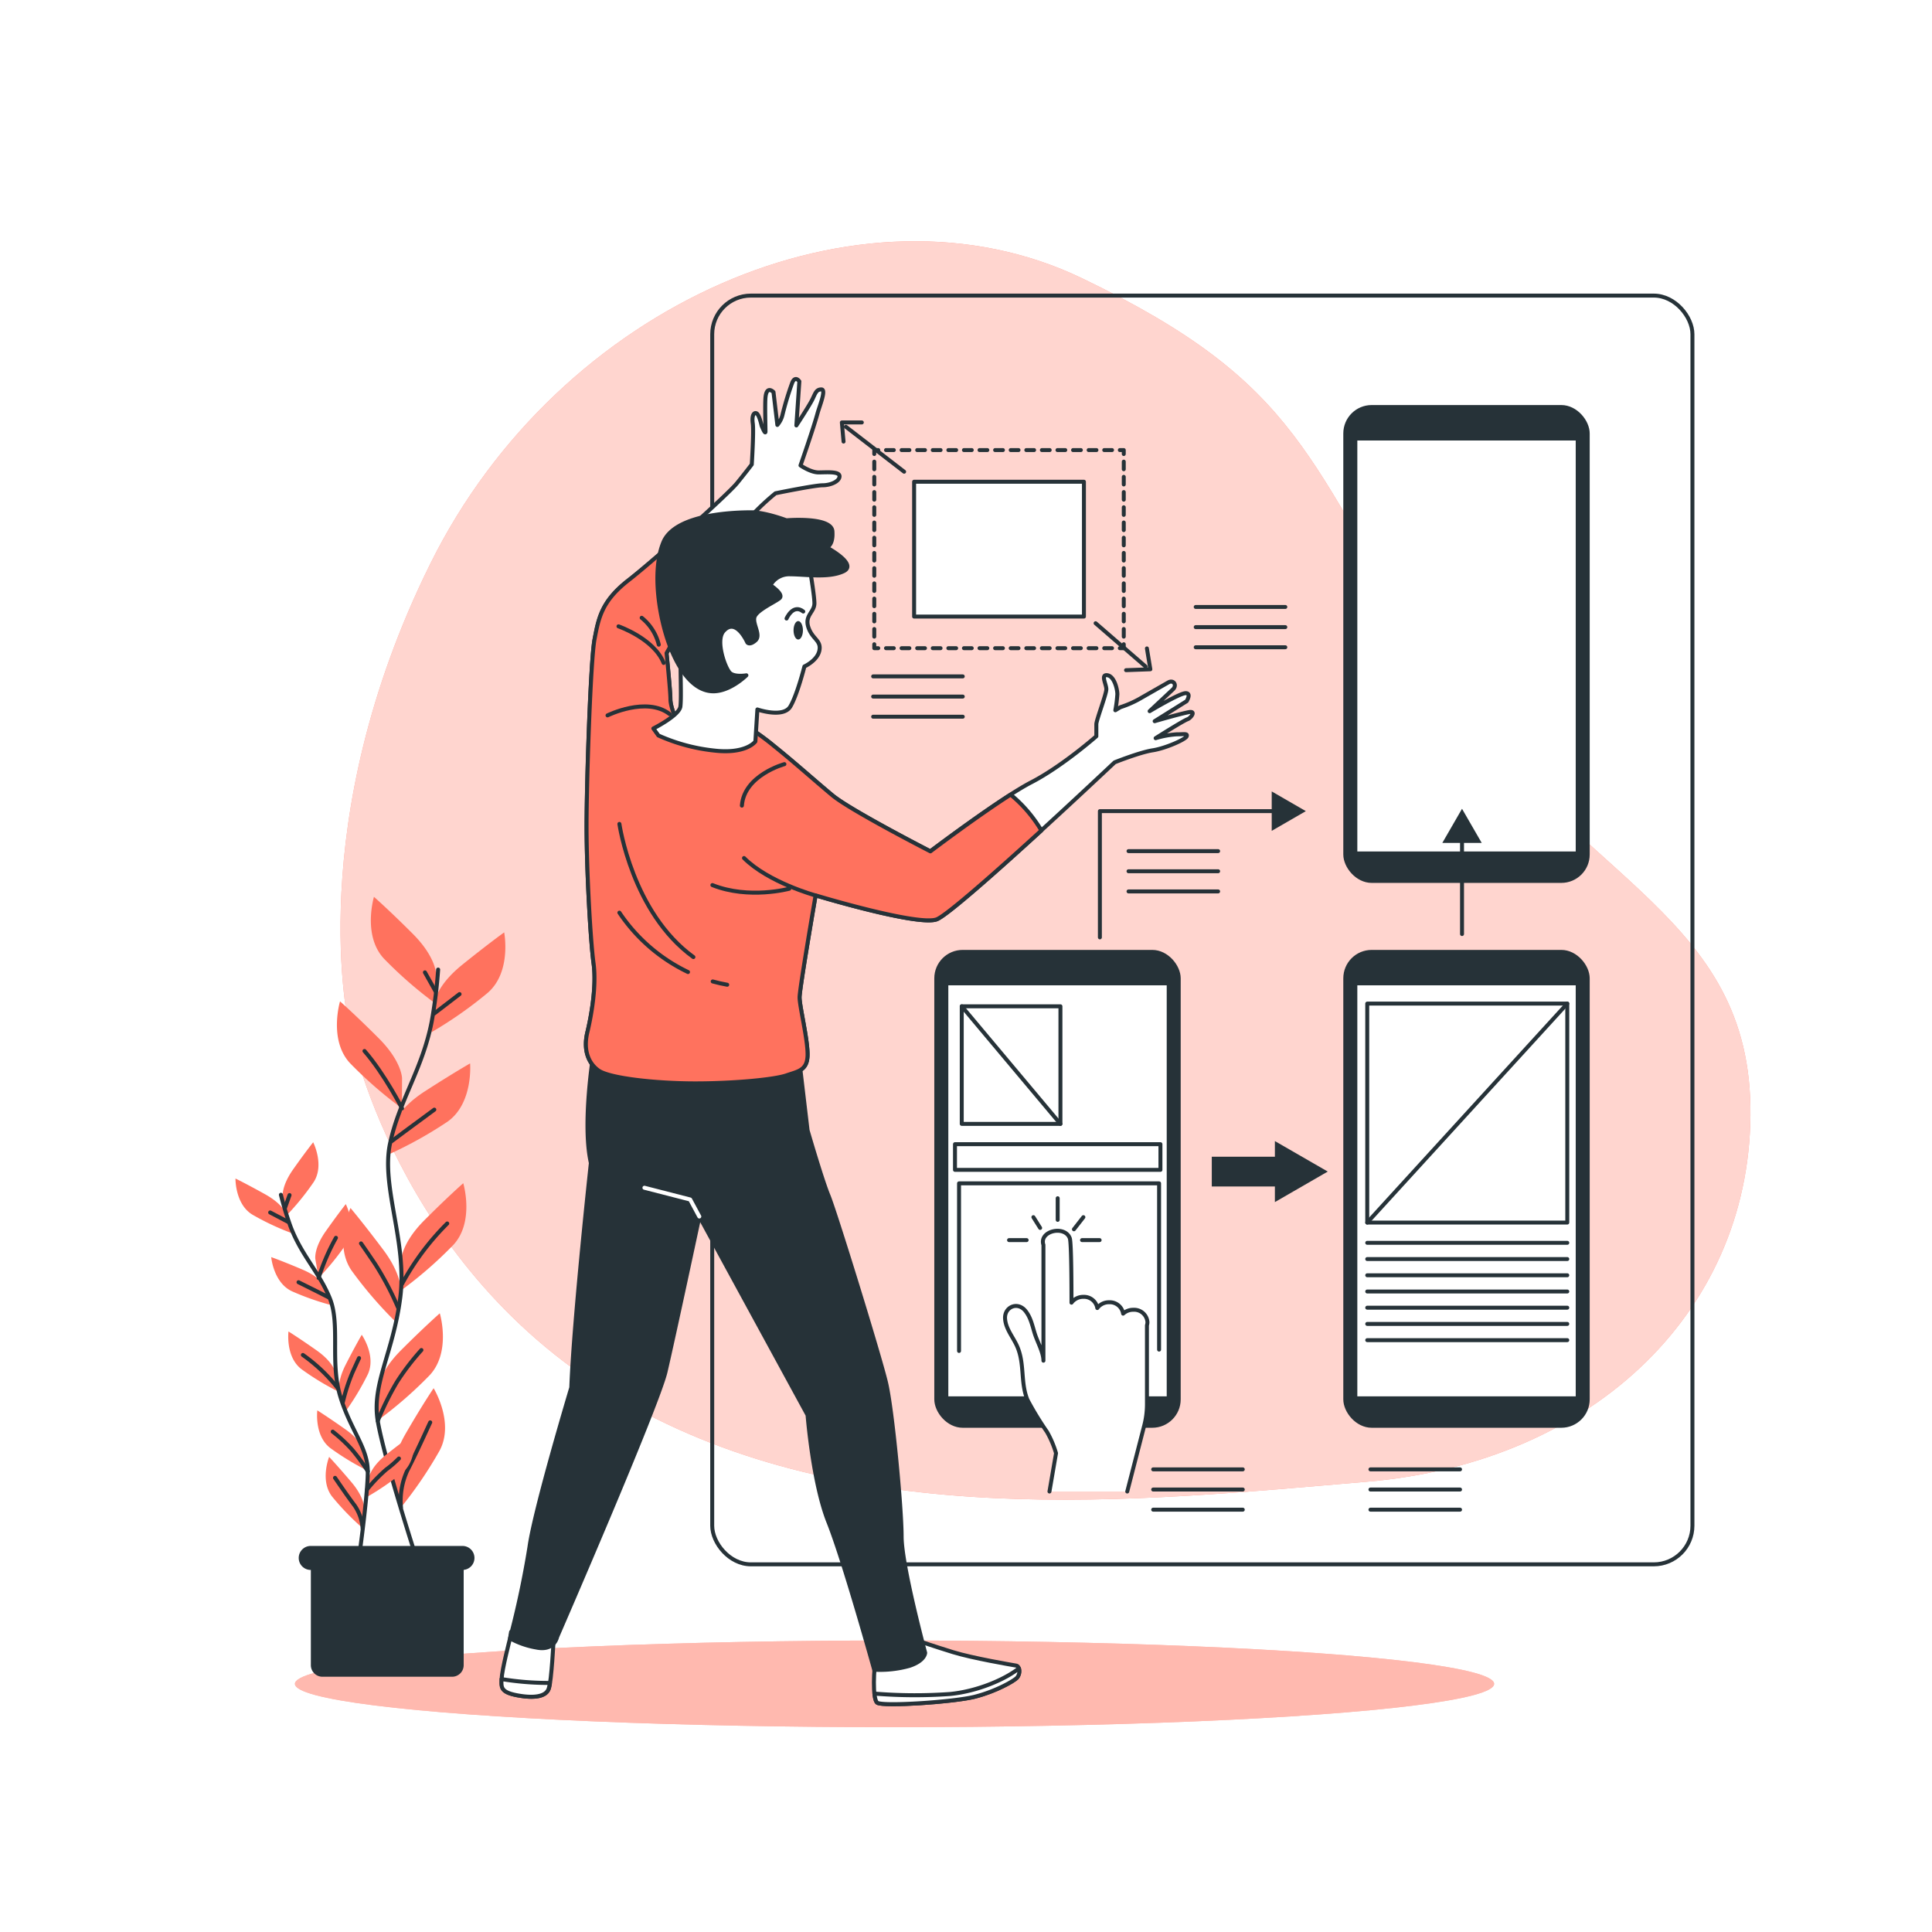 <svg class="animated" id="freepik_stories-interaction-design" xmlns="http://www.w3.org/2000/svg" viewBox="0 0 500 500" version="1.1" xmlns:xlink="http://www.w3.org/1999/xlink" xmlns:svgjs="http://svgjs.com/svgjs"><style>svg#freepik_stories-interaction-design:not(.animated) .animable {opacity: 0;}svg#freepik_stories-interaction-design.animated #freepik--background-simple--inject-52 {animation: 1s 1 forwards cubic-bezier(.36,-0.01,.5,1.38) zoomIn,3s Infinite  linear floating;animation-delay: 0s,1s;}svg#freepik_stories-interaction-design.animated #freepik--Floor--inject-52 {animation: 1s 1 forwards cubic-bezier(.36,-0.01,.5,1.38) zoomOut;animation-delay: 0s;}svg#freepik_stories-interaction-design.animated #freepik--Graphics--inject-52 {animation: 1s 1 forwards cubic-bezier(.36,-0.01,.5,1.38) zoomOut,1.5s Infinite  linear floating;animation-delay: 0s,1s;}svg#freepik_stories-interaction-design.animated #freepik--Plants--inject-52 {animation: 1s 1 forwards cubic-bezier(.36,-0.01,.5,1.38) zoomIn;animation-delay: 0s;}svg#freepik_stories-interaction-design.animated #freepik--Character--inject-52 {animation: 1s 1 forwards cubic-bezier(.36,-0.01,.5,1.38) fadeIn;animation-delay: 0s;}            @keyframes zoomIn {                0% {                    opacity: 0;                    transform: scale(0.5);                }                100% {                    opacity: 1;                    transform: scale(1);                }            }                    @keyframes floating {                0% {                    opacity: 1;                    transform: translateY(0px);                }                50% {                    transform: translateY(-10px);                }                100% {                    opacity: 1;                    transform: translateY(0px);                }            }                    @keyframes zoomOut {                0% {                    opacity: 0;                    transform: scale(1.5);                }                100% {                    opacity: 1;                    transform: scale(1);                }            }                    @keyframes fadeIn {                0% {                    opacity: 0;                }                100% {                    opacity: 1;                }            }        </style><g id="freepik--background-simple--inject-52" class="animable" style="transform-origin: 270.566px 225.278px;"><path d="M90.31,265.54s11.67,62.89,70.86,97,132.75,26,192.54,20.93S453.86,338,453,286.3s-48.36-59.67-81.69-113.58S337.27,99.53,280,72,144.72,78.6,111.4,145.83,90.31,265.54,90.31,265.54Z" style="fill: #FF725E; transform-origin: 270.566px 225.278px;" id="elkt2os9o5cb" class="animable"></path><g id="elokeowe2qjwf"><path d="M90.31,265.54s11.67,62.89,70.86,97,132.75,26,192.54,20.93S453.86,338,453,286.3s-48.36-59.67-81.69-113.58S337.27,99.53,280,72,144.72,78.6,111.4,145.83,90.31,265.54,90.31,265.54Z" style="fill: rgb(255, 255, 255); opacity: 0.7; transform-origin: 270.566px 225.278px;" class="animable" id="eln2woctvwf6"></path></g></g><g id="freepik--Floor--inject-52" class="animable" style="transform-origin: 231.5px 435.78px;"><ellipse cx="231.5" cy="435.78" rx="155.18" ry="11.22" style="fill: #FF725E; transform-origin: 231.5px 435.78px;" id="elu3miy7m6ll9" class="animable"></ellipse><g id="el1l44kre0s6t"><ellipse cx="231.5" cy="435.78" rx="155.18" ry="11.22" style="fill: rgb(255, 255, 255); opacity: 0.5; transform-origin: 231.5px 435.78px;" class="animable" id="elsz0ya3jayj"></ellipse></g></g><g id="freepik--Graphics--inject-52" class="animable" style="transform-origin: 311.16px 240.675px;"><rect x="184.32" y="76.5" width="253.68" height="328.35" rx="10" style="fill: none; stroke: rgb(38, 50, 56); stroke-linecap: round; stroke-linejoin: round; stroke-width: 1.023px; transform-origin: 311.16px 240.675px;" id="elpv3uwq8n2fs" class="animable"></rect><polyline points="290.83 166.73 290.83 167.75 289.81 167.75" style="fill: none; stroke: rgb(38, 50, 56); stroke-linecap: round; stroke-linejoin: round; stroke-width: 1.023px; transform-origin: 290.32px 167.24px;" id="elpxsncy1hr7" class="animable"></polyline><line x1="287.79" y1="167.75" x2="228.3" y2="167.75" style="fill: none; stroke: rgb(38, 50, 56); stroke-linecap: round; stroke-linejoin: round; stroke-width: 1.023px; stroke-dasharray: 2.017, 2.017; transform-origin: 258.045px 167.75px;" id="elaz3h6ays1pa" class="animable"></line><polyline points="227.29 167.75 226.26 167.75 226.26 166.73" style="fill: none; stroke: rgb(38, 50, 56); stroke-linecap: round; stroke-linejoin: round; stroke-width: 1.023px; transform-origin: 226.775px 167.24px;" id="el9m8a176cyr" class="animable"></polyline><line x1="226.26" y1="164.76" x2="226.26" y2="118.49" style="fill: none; stroke: rgb(38, 50, 56); stroke-linecap: round; stroke-linejoin: round; stroke-width: 1.023px; stroke-dasharray: 1.969, 1.969; transform-origin: 226.26px 141.625px;" id="el2c16gck0r3k" class="animable"></line><polyline points="226.26 117.5 226.26 116.48 227.29 116.48" style="fill: none; stroke: rgb(38, 50, 56); stroke-linecap: round; stroke-linejoin: round; stroke-width: 1.023px; transform-origin: 226.775px 116.99px;" id="elfszoqm759gs" class="animable"></polyline><line x1="229.3" y1="116.48" x2="288.8" y2="116.48" style="fill: none; stroke: rgb(38, 50, 56); stroke-linecap: round; stroke-linejoin: round; stroke-width: 1.023px; stroke-dasharray: 2.017, 2.017; transform-origin: 259.05px 116.48px;" id="el9qwud8ujidm" class="animable"></line><polyline points="289.81 116.48 290.83 116.48 290.83 117.5" style="fill: none; stroke: rgb(38, 50, 56); stroke-linecap: round; stroke-linejoin: round; stroke-width: 1.023px; transform-origin: 290.32px 116.99px;" id="elog8le0ob0j" class="animable"></polyline><line x1="290.83" y1="119.47" x2="290.83" y2="165.75" style="fill: none; stroke: rgb(38, 50, 56); stroke-linecap: round; stroke-linejoin: round; stroke-width: 1.023px; stroke-dasharray: 1.969, 1.969; transform-origin: 290.83px 142.61px;" id="elfckwtsk9c6" class="animable"></line><rect x="236.57" y="124.67" width="43.95" height="34.9" style="fill: rgb(255, 255, 255); stroke: rgb(38, 50, 56); stroke-linecap: round; stroke-linejoin: round; stroke-width: 1.023px; transform-origin: 258.545px 142.12px;" id="el4xtmpgbzfrl" class="animable"></rect><line x1="233.99" y1="122.08" x2="218.91" y2="110.45" style="fill: none; stroke: rgb(38, 50, 56); stroke-linecap: round; stroke-linejoin: round; stroke-width: 1.023px; transform-origin: 226.45px 116.265px;" id="elqaibxi8m3t" class="animable"></line><line x1="283.54" y1="161.29" x2="296.47" y2="172.49" style="fill: none; stroke: rgb(38, 50, 56); stroke-linecap: round; stroke-linejoin: round; stroke-width: 1.023px; transform-origin: 290.005px 166.89px;" id="elzg11vyi0nir" class="animable"></line><polyline points="218.31 114.28 217.87 109.33 223.04 109.33" style="fill: none; stroke: rgb(38, 50, 56); stroke-linecap: round; stroke-linejoin: round; stroke-width: 1.023px; transform-origin: 220.455px 111.805px;" id="elqeh1qcr7e1" class="animable"></polyline><polyline points="296.82 167.81 297.71 173.21 291.42 173.44" style="fill: none; stroke: rgb(38, 50, 56); stroke-linecap: round; stroke-linejoin: round; stroke-width: 1.023px; transform-origin: 294.565px 170.625px;" id="el5pz2kcfqa8e" class="animable"></polyline><rect x="313.61" y="299.36" width="21.34" height="7.7" style="fill: rgb(38, 50, 56); transform-origin: 324.28px 303.21px;" id="el7nyb3imc3ai" class="animable"></rect><polygon points="343.62 303.2 329.94 295.31 329.94 311.1 343.62 303.2" style="fill: rgb(38, 50, 56); transform-origin: 336.78px 303.205px;" id="elqvxozgzpww" class="animable"></polygon><rect x="242.21" y="246.25" width="62.94" height="122.84" rx="6.93" style="fill: rgb(38, 50, 56); stroke: rgb(38, 50, 56); stroke-linecap: round; stroke-linejoin: round; stroke-width: 0.829px; transform-origin: 273.68px 307.67px;" id="elxk76jfwdvzh" class="animable"></rect><rect x="245.01" y="254.59" width="57.35" height="107.2" style="fill: rgb(255, 255, 255); stroke: rgb(38, 50, 56); stroke-linecap: round; stroke-linejoin: round; stroke-width: 0.829px; transform-origin: 273.685px 308.19px;" id="elk09n0dw647" class="animable"></rect><path d="M291.73,386l4.38-17a22.13,22.13,0,0,0,.72-5.61V343a3.12,3.12,0,0,0,.13-.81,3.45,3.45,0,0,0-3.64-3.22,3.84,3.84,0,0,0-2.66,1,3.49,3.49,0,0,0-3.61-2.95,3.74,3.74,0,0,0-3.07,1.5,3.5,3.5,0,0,0-3.6-2.9,3.78,3.78,0,0,0-3.08,1.51c0-2.7,0-15.65-.45-16.71-1.32-3.41-8-1.85-6.81,1.77v29.95c0-2.1-1.56-4.87-2.21-6.91s-1-4-2.24-5.7c-2.06-2.94-5.69-1.32-5.48,1.74.17,2.69,2.12,4.81,3.17,7.25,1.94,4.5.78,9.21,2.61,13.73a81.25,81.25,0,0,0,5.06,8.3,25.69,25.69,0,0,1,2.35,5.54L271.6,386" style="fill: rgb(255, 255, 255); stroke: rgb(38, 50, 56); stroke-linecap: round; stroke-linejoin: round; stroke-width: 1.023px; transform-origin: 278.531px 352.263px;" id="elycpknfgcr0p" class="animable"></path><line x1="273.73" y1="310.1" x2="273.73" y2="315.7" style="fill: none; stroke: rgb(38, 50, 56); stroke-linecap: round; stroke-linejoin: round; stroke-width: 1.023px; transform-origin: 273.73px 312.9px;" id="elv8c5lreo39d" class="animable"></line><line x1="280.03" y1="320.94" x2="284.58" y2="320.94" style="fill: none; stroke: rgb(38, 50, 56); stroke-linecap: round; stroke-linejoin: round; stroke-width: 1.023px; transform-origin: 282.305px 320.94px;" id="elij5mc09g8o" class="animable"></line><line x1="261.14" y1="320.94" x2="265.69" y2="320.94" style="fill: none; stroke: rgb(38, 50, 56); stroke-linecap: round; stroke-linejoin: round; stroke-width: 1.023px; transform-origin: 263.415px 320.94px;" id="el5cv2lytvoyk" class="animable"></line><line x1="267.44" y1="315" x2="269.19" y2="317.79" style="fill: none; stroke: rgb(38, 50, 56); stroke-linecap: round; stroke-linejoin: round; stroke-width: 1.023px; transform-origin: 268.315px 316.395px;" id="elatwcphfb2ac" class="animable"></line><line x1="277.93" y1="318.14" x2="280.38" y2="315" style="fill: none; stroke: rgb(38, 50, 56); stroke-linecap: round; stroke-linejoin: round; stroke-width: 1.023px; transform-origin: 279.155px 316.57px;" id="el785flzyimsk" class="animable"></line><rect x="247.15" y="296.11" width="53.17" height="6.65" style="fill: none; stroke: rgb(38, 50, 56); stroke-linecap: round; stroke-linejoin: round; stroke-width: 1.023px; transform-origin: 273.735px 299.435px;" id="elkye15q818cr" class="animable"></rect><rect x="248.9" y="260.43" width="25.54" height="30.43" style="fill: none; stroke: rgb(38, 50, 56); stroke-linecap: round; stroke-linejoin: round; stroke-width: 1.023px; transform-origin: 261.67px 275.645px;" id="elaadmkvdfugh" class="animable"></rect><line x1="248.9" y1="260.43" x2="274.43" y2="290.86" style="fill: none; stroke: rgb(38, 50, 56); stroke-linecap: round; stroke-linejoin: round; stroke-width: 1.023px; transform-origin: 261.665px 275.645px;" id="elzo2w03lt3ng" class="animable"></line><polyline points="248.2 349.63 248.2 306.25 299.97 306.25 299.97 349.28" style="fill: none; stroke: rgb(38, 50, 56); stroke-linecap: round; stroke-linejoin: round; stroke-width: 1.023px; transform-origin: 274.085px 327.94px;" id="el4igc6gmcuxx" class="animable"></polyline><rect x="348.06" y="246.25" width="62.94" height="122.84" rx="6.93" style="fill: rgb(38, 50, 56); stroke: rgb(38, 50, 56); stroke-linecap: round; stroke-linejoin: round; stroke-width: 0.829px; transform-origin: 379.53px 307.67px;" id="elv6lqxxaoy6" class="animable"></rect><rect x="350.86" y="254.59" width="57.35" height="107.2" style="fill: rgb(255, 255, 255); stroke: rgb(38, 50, 56); stroke-linecap: round; stroke-linejoin: round; stroke-width: 0.829px; transform-origin: 379.535px 308.19px;" id="el7y4i6vx7ax9" class="animable"></rect><rect x="353.84" y="259.73" width="51.77" height="56.67" style="fill: none; stroke: rgb(38, 50, 56); stroke-linecap: round; stroke-linejoin: round; stroke-width: 1.023px; transform-origin: 379.725px 288.065px;" id="elcbakwxp1a6f" class="animable"></rect><line x1="353.84" y1="321.64" x2="405.61" y2="321.64" style="fill: none; stroke: rgb(38, 50, 56); stroke-linecap: round; stroke-linejoin: round; stroke-width: 1.023px; transform-origin: 379.725px 321.64px;" id="elsxiaxgots29" class="animable"></line><line x1="353.84" y1="325.84" x2="405.61" y2="325.84" style="fill: none; stroke: rgb(38, 50, 56); stroke-linecap: round; stroke-linejoin: round; stroke-width: 1.023px; transform-origin: 379.725px 325.84px;" id="elnqt34xeyxca" class="animable"></line><line x1="353.84" y1="330.04" x2="405.61" y2="330.04" style="fill: none; stroke: rgb(38, 50, 56); stroke-linecap: round; stroke-linejoin: round; stroke-width: 1.023px; transform-origin: 379.725px 330.04px;" id="elyfjoleisjj" class="animable"></line><line x1="353.84" y1="334.24" x2="405.61" y2="334.24" style="fill: none; stroke: rgb(38, 50, 56); stroke-linecap: round; stroke-linejoin: round; stroke-width: 1.023px; transform-origin: 379.725px 334.24px;" id="el2gvqkxgvi8i" class="animable"></line><line x1="353.84" y1="338.43" x2="405.61" y2="338.43" style="fill: none; stroke: rgb(38, 50, 56); stroke-linecap: round; stroke-linejoin: round; stroke-width: 1.023px; transform-origin: 379.725px 338.43px;" id="elr844oulxev" class="animable"></line><line x1="353.84" y1="342.63" x2="405.61" y2="342.63" style="fill: none; stroke: rgb(38, 50, 56); stroke-linecap: round; stroke-linejoin: round; stroke-width: 1.023px; transform-origin: 379.725px 342.63px;" id="eleo2tunjgx1" class="animable"></line><line x1="353.84" y1="346.83" x2="405.61" y2="346.83" style="fill: none; stroke: rgb(38, 50, 56); stroke-linecap: round; stroke-linejoin: round; stroke-width: 1.023px; transform-origin: 379.725px 346.83px;" id="el4y8q90rfl73" class="animable"></line><line x1="353.84" y1="316.4" x2="405.61" y2="259.73" style="fill: none; stroke: rgb(38, 50, 56); stroke-linecap: round; stroke-linejoin: round; stroke-width: 1.023px; transform-origin: 379.725px 288.065px;" id="eljyl2qchl0b" class="animable"></line><rect x="348.06" y="105.24" width="62.94" height="122.84" rx="6.93" style="fill: rgb(38, 50, 56); stroke: rgb(38, 50, 56); stroke-linecap: round; stroke-linejoin: round; stroke-width: 0.829px; transform-origin: 379.53px 166.66px;" id="eljfhmoxy40hp" class="animable"></rect><rect x="350.86" y="113.58" width="57.35" height="107.2" style="fill: rgb(255, 255, 255); stroke: rgb(38, 50, 56); stroke-linecap: round; stroke-linejoin: round; stroke-width: 0.829px; transform-origin: 379.535px 167.18px;" id="el5eqsaetqzbm" class="animable"></rect><polyline points="284.65 242.59 284.65 209.92 330.62 209.92" style="fill: none; stroke: rgb(38, 50, 56); stroke-linecap: round; stroke-linejoin: round; stroke-width: 1.023px; transform-origin: 307.635px 226.255px;" id="el7b4yk6nicpe" class="animable"></polyline><polygon points="329.12 215.02 337.95 209.92 329.12 204.82 329.12 215.02" style="fill: rgb(38, 50, 56); transform-origin: 333.535px 209.92px;" id="elktvwtxs24aa" class="animable"></polygon><line x1="378.37" y1="241.73" x2="378.37" y2="216.65" style="fill: none; stroke: rgb(38, 50, 56); stroke-linecap: round; stroke-linejoin: round; stroke-width: 1.023px; transform-origin: 378.37px 229.19px;" id="elzxc5kskdkj" class="animable"></line><polygon points="383.47 218.15 378.37 209.31 373.27 218.15 383.47 218.15" style="fill: rgb(38, 50, 56); transform-origin: 378.37px 213.73px;" id="el9olx7iitrqf" class="animable"></polygon><line x1="354.67" y1="380.27" x2="377.86" y2="380.27" style="fill: none; stroke: rgb(38, 50, 56); stroke-linecap: round; stroke-linejoin: round; stroke-width: 1.023px; transform-origin: 366.265px 380.27px;" id="elss1o40daopb" class="animable"></line><line x1="354.67" y1="385.49" x2="377.86" y2="385.49" style="fill: none; stroke: rgb(38, 50, 56); stroke-linecap: round; stroke-linejoin: round; stroke-width: 1.023px; transform-origin: 366.265px 385.49px;" id="elx1mussvejg8" class="animable"></line><line x1="354.67" y1="390.7" x2="377.86" y2="390.7" style="fill: none; stroke: rgb(38, 50, 56); stroke-linecap: round; stroke-linejoin: round; stroke-width: 1.023px; transform-origin: 366.265px 390.7px;" id="eli6gmdj2dges" class="animable"></line><line x1="298.44" y1="380.27" x2="321.63" y2="380.27" style="fill: none; stroke: rgb(38, 50, 56); stroke-linecap: round; stroke-linejoin: round; stroke-width: 1.023px; transform-origin: 310.035px 380.27px;" id="ell6n86ejsw3" class="animable"></line><line x1="298.44" y1="385.49" x2="321.63" y2="385.49" style="fill: none; stroke: rgb(38, 50, 56); stroke-linecap: round; stroke-linejoin: round; stroke-width: 1.023px; transform-origin: 310.035px 385.49px;" id="eljmx3n9o4o3" class="animable"></line><line x1="298.44" y1="390.7" x2="321.63" y2="390.7" style="fill: none; stroke: rgb(38, 50, 56); stroke-linecap: round; stroke-linejoin: round; stroke-width: 1.023px; transform-origin: 310.035px 390.7px;" id="elcz1ujwz9tmv" class="animable"></line><line x1="292.06" y1="220.27" x2="315.25" y2="220.27" style="fill: none; stroke: rgb(38, 50, 56); stroke-linecap: round; stroke-linejoin: round; stroke-width: 1.023px; transform-origin: 303.655px 220.27px;" id="elraeru171lag" class="animable"></line><line x1="292.06" y1="225.48" x2="315.25" y2="225.48" style="fill: none; stroke: rgb(38, 50, 56); stroke-linecap: round; stroke-linejoin: round; stroke-width: 1.023px; transform-origin: 303.655px 225.48px;" id="el69jt8dy3b" class="animable"></line><line x1="292.06" y1="230.7" x2="315.25" y2="230.7" style="fill: none; stroke: rgb(38, 50, 56); stroke-linecap: round; stroke-linejoin: round; stroke-width: 1.023px; transform-origin: 303.655px 230.7px;" id="ellv6wcovyd7s" class="animable"></line><line x1="309.45" y1="157.08" x2="332.64" y2="157.08" style="fill: none; stroke: rgb(38, 50, 56); stroke-linecap: round; stroke-linejoin: round; stroke-width: 1.023px; transform-origin: 321.045px 157.08px;" id="elnuewzq3rx2" class="animable"></line><line x1="309.45" y1="162.3" x2="332.64" y2="162.3" style="fill: none; stroke: rgb(38, 50, 56); stroke-linecap: round; stroke-linejoin: round; stroke-width: 1.023px; transform-origin: 321.045px 162.3px;" id="ell5ww1etybgi" class="animable"></line><line x1="309.45" y1="167.51" x2="332.64" y2="167.51" style="fill: none; stroke: rgb(38, 50, 56); stroke-linecap: round; stroke-linejoin: round; stroke-width: 1.023px; transform-origin: 321.045px 167.51px;" id="elr4b23g3cti" class="animable"></line><line x1="225.97" y1="175.05" x2="249.16" y2="175.05" style="fill: none; stroke: rgb(38, 50, 56); stroke-linecap: round; stroke-linejoin: round; stroke-width: 1.023px; transform-origin: 237.565px 175.05px;" id="eluqk1lfqon2e" class="animable"></line><line x1="225.97" y1="180.27" x2="249.16" y2="180.27" style="fill: none; stroke: rgb(38, 50, 56); stroke-linecap: round; stroke-linejoin: round; stroke-width: 1.023px; transform-origin: 237.565px 180.27px;" id="elys7fyyy32zd" class="animable"></line><line x1="225.97" y1="185.48" x2="249.16" y2="185.48" style="fill: none; stroke: rgb(38, 50, 56); stroke-linecap: round; stroke-linejoin: round; stroke-width: 1.023px; transform-origin: 237.565px 185.48px;" id="el1x08ozxsdph" class="animable"></line></g><g id="freepik--Plants--inject-52" class="animable" style="transform-origin: 95.862px 333.02px;"><path d="M112.84,252s0-4.32-6.06-10.38-10-9.52-10-9.52-3,10,2.59,16a106.29,106.29,0,0,0,13.42,11.68Z" style="fill: #FF725E; transform-origin: 104.408px 245.94px;" id="elfgqeb6s9k5v" class="animable"></path><path d="M104.05,279.06s0-4.33-6.06-10.39S88,259.15,88,259.15s-3,10,2.59,16a107.24,107.24,0,0,0,13.42,11.68Z" style="fill: #FF725E; transform-origin: 95.623px 272.99px;" id="elggga0r1f24q" class="animable"></path><path d="M112.46,259.4s.46-4.3,7.12-9.68,10.9-8.42,10.9-8.42,2,10.22-4.27,15.65a106.2,106.2,0,0,1-14.57,10.2Z" style="fill: #FF725E; transform-origin: 121.212px 254.225px;" id="el7mrr9z6gx2y" class="animable"></path><path d="M101.84,291.32s.9-4.23,8.1-8.88,11.72-7.23,11.72-7.23.88,10.37-5.89,15.11a106.19,106.19,0,0,1-15.57,8.62Z" style="fill: #FF725E; transform-origin: 110.949px 287.075px;" id="eldc1b3t7b1mr" class="animable"></path><path d="M103.83,326.12s0-4.33,6.06-10.39,10-9.52,10-9.52,3,10-2.59,16a106.8,106.8,0,0,1-13.42,11.69Z" style="fill: #FF725E; transform-origin: 112.262px 320.055px;" id="eljmjbxxja52b" class="animable"></path><path d="M103.73,334.61s.62-4.28-4.52-11.14-8.5-10.84-8.5-10.84-4.41,9.43.3,16.22a105.34,105.34,0,0,0,11.62,13.47Z" style="fill: #FF725E; transform-origin: 96.295px 327.475px;" id="elr0oglygew7n" class="animable"></path><path d="M97.76,359.79s0-4.33,6.06-10.39,10-9.52,10-9.52,3,9.95-2.6,16a105.79,105.79,0,0,1-13.41,11.68Z" style="fill: #FF725E; transform-origin: 106.191px 353.72px;" id="eldrw4oydh6x" class="animable"></path><path d="M101.8,382.61S100.71,378.42,105,371s7.22-11.73,7.22-11.73,5.45,8.86,1.55,16.14a106.26,106.26,0,0,1-10,14.7Z" style="fill: #FF725E; transform-origin: 108.426px 374.69px;" id="el5aymfr8oqqt" class="animable"></path><path d="M113.39,250.93a124.44,124.44,0,0,1-1.66,13.43c-2.4,12.37-8.38,20.36-10.78,31.53s4.48,25.58,2.64,39.93-7.43,22.34-5.83,31.92,10,35.52,10,35.52" style="fill: none; stroke: rgb(38, 50, 56); stroke-linecap: round; stroke-linejoin: round; stroke-width: 1.035px; transform-origin: 105.433px 327.095px;" id="elwuj02j5az1" class="animable"></path><line x1="112.4" y1="262.28" x2="118.93" y2="257.27" style="fill: none; stroke: rgb(38, 50, 56); stroke-linecap: round; stroke-linejoin: round; stroke-width: 1.035px; transform-origin: 115.665px 259.775px;" id="elvjmgt44116s" class="animable"></line><line x1="112.7" y1="256.51" x2="109.97" y2="251.65" style="fill: none; stroke: rgb(38, 50, 56); stroke-linecap: round; stroke-linejoin: round; stroke-width: 1.035px; transform-origin: 111.335px 254.08px;" id="elxzngn26sezp" class="animable"></line><path d="M101.31,295.38s5.47-4.1,11.09-8.2" style="fill: none; stroke: rgb(38, 50, 56); stroke-linecap: round; stroke-linejoin: round; stroke-width: 1.035px; transform-origin: 106.855px 291.28px;" id="elmnvrjbcs7mr" class="animable"></path><path d="M104.05,286.85s-4.56-8.93-9.72-14.85" style="fill: none; stroke: rgb(38, 50, 56); stroke-linecap: round; stroke-linejoin: round; stroke-width: 1.035px; transform-origin: 99.19px 279.425px;" id="elk0n0ybnqhef" class="animable"></path><path d="M104.05,332.28a67.41,67.41,0,0,1,11.69-15.64" style="fill: none; stroke: rgb(38, 50, 56); stroke-linecap: round; stroke-linejoin: round; stroke-width: 1.035px; transform-origin: 109.895px 324.46px;" id="ele59za8fpf2s" class="animable"></path><path d="M103,338.35a76.86,76.86,0,0,0-5.93-11.24c-3.18-4.7-3.64-5.31-3.64-5.31" style="fill: none; stroke: rgb(38, 50, 56); stroke-linecap: round; stroke-linejoin: round; stroke-width: 1.035px; transform-origin: 98.215px 330.075px;" id="elobye2bzns49" class="animable"></path><path d="M97.76,367.74a73.19,73.19,0,0,1,4.92-10,63.51,63.51,0,0,1,6.38-8.35" style="fill: none; stroke: rgb(38, 50, 56); stroke-linecap: round; stroke-linejoin: round; stroke-width: 1.035px; transform-origin: 103.41px 358.565px;" id="el8qbc8ik3e7w" class="animable"></path><path d="M103.78,390.14a18.57,18.57,0,0,1,1.63-9.58c2.28-4.41,4.86-10.17,5.93-12.45" style="fill: none; stroke: rgb(38, 50, 56); stroke-linecap: round; stroke-linejoin: round; stroke-width: 1.035px; transform-origin: 107.517px 379.125px;" id="el20r22dhwr22" class="animable"></path><path d="M73.17,309.84s-.47-2.71,2.67-7.17,5.21-7.05,5.21-7.05,3,5.92.11,10.33A67.37,67.37,0,0,1,74,314.73Z" style="fill: #FF725E; transform-origin: 77.781px 305.175px;" id="el7611rqsi7fx" class="animable"></path><path d="M81.61,325.84s-.46-2.72,2.68-7.17,5.2-7.05,5.2-7.05,3,5.91.11,10.32a67.72,67.72,0,0,1-7.14,8.78Z" style="fill: #FF725E; transform-origin: 86.222px 321.17px;" id="el096anqa7sd35" class="animable"></path><path d="M74.21,314.43s-.76-2.65-5.52-5.31S60.94,305,60.94,305s-.12,6.62,4.38,9.35a67.42,67.42,0,0,0,10.24,4.81Z" style="fill: #FF725E; transform-origin: 68.25px 312.08px;" id="el1azxjl6hnwi" class="animable"></path><path d="M84.33,333.29s-1-2.56-6-4.7-8.14-3.25-8.14-3.25.58,6.59,5.34,8.83a68.3,68.3,0,0,0,10.69,3.72Z" style="fill: #FF725E; transform-origin: 78.205px 331.615px;" id="el2vg2mso9mvh" class="animable"></path><path d="M86.86,355.32s-.47-2.71-4.93-5.85-7.27-4.89-7.27-4.89-.82,6.57,3.36,9.76a67.83,67.83,0,0,0,9.68,5.87Z" style="fill: #FF725E; transform-origin: 81.147px 352.395px;" id="elvc9zsdxp26" class="animable"></path><path d="M87.84,360.64S87,358,89.47,353.16s4.15-7.72,4.15-7.72,3.79,5.43,1.58,10.21a67.87,67.87,0,0,1-5.83,9.7Z" style="fill: #FF725E; transform-origin: 91.797px 355.395px;" id="el03rdnkjpxza7" class="animable"></path><path d="M95.45,382.53s.31-2.74,4.58-6.13,7-5.29,7-5.29,1.2,6.51-2.8,9.93a68,68,0,0,1-9.33,6.41Z" style="fill: #FF725E; transform-origin: 101.049px 379.28px;" id="elo9046kt1czj" class="animable"></path><path d="M94.32,375.78s-.47-2.72-4.92-5.86S82.12,365,82.12,365s-.82,6.57,3.37,9.76a67.24,67.24,0,0,0,9.68,5.87Z" style="fill: #FF725E; transform-origin: 88.613px 372.815px;" id="elvod4d3e5ay" class="animable"></path><path d="M94.26,390.53s.24-2.75-3.28-6.91-5.8-6.58-5.8-6.58-2.46,6.15.79,10.3a68.22,68.22,0,0,0,7.87,8.13Z" style="fill: #FF725E; transform-origin: 89.276px 386.255px;" id="ell7jjnwst71" class="animable"></path><path d="M72.7,309.21a81.35,81.35,0,0,0,2.5,8.24c2.85,7.5,7.47,11.86,10.18,18.61s0,16.52,2.68,25.32,7.09,13.2,7.12,19.38-2.4,23.36-2.4,23.36" style="fill: none; stroke: rgb(38, 50, 56); stroke-linecap: round; stroke-linejoin: round; stroke-width: 1.035px; transform-origin: 83.94px 356.665px;" id="elbv9vdxhjqwp" class="animable"></path><line x1="74.56" y1="316.22" x2="69.92" y2="313.79" style="fill: none; stroke: rgb(38, 50, 56); stroke-linecap: round; stroke-linejoin: round; stroke-width: 1.035px; transform-origin: 72.24px 315.005px;" id="eluw3y9h6wt7h" class="animable"></line><line x1="73.74" y1="312.64" x2="74.93" y2="309.29" style="fill: none; stroke: rgb(38, 50, 56); stroke-linecap: round; stroke-linejoin: round; stroke-width: 1.035px; transform-origin: 74.335px 310.965px;" id="elvjmzgczqn0f" class="animable"></line><path d="M85.1,335.78s-3.87-2-7.84-3.94" style="fill: none; stroke: rgb(38, 50, 56); stroke-linecap: round; stroke-linejoin: round; stroke-width: 1.035px; transform-origin: 81.18px 333.81px;" id="eljvknbentw6" class="animable"></path><path d="M82.46,330.72a55.92,55.92,0,0,1,4.48-10.37" style="fill: none; stroke: rgb(38, 50, 56); stroke-linecap: round; stroke-linejoin: round; stroke-width: 1.035px; transform-origin: 84.7px 325.535px;" id="eln50mswjtoek" class="animable"></path><path d="M87.39,359.21a42.86,42.86,0,0,0-9-8.54" style="fill: none; stroke: rgb(38, 50, 56); stroke-linecap: round; stroke-linejoin: round; stroke-width: 1.035px; transform-origin: 82.89px 354.94px;" id="elyx54kbic4pd" class="animable"></path><path d="M88.72,362.9a48.35,48.35,0,0,1,2.49-7.69c1.49-3.29,1.71-3.73,1.71-3.73" style="fill: none; stroke: rgb(38, 50, 56); stroke-linecap: round; stroke-linejoin: round; stroke-width: 1.035px; transform-origin: 90.82px 357.19px;" id="elc82nocl6xj6" class="animable"></path><path d="M95,385.45a40.9,40.9,0,0,1,5-5.18,26.37,26.37,0,0,0,3.24-2.81" style="fill: none; stroke: rgb(38, 50, 56); stroke-linecap: round; stroke-linejoin: round; stroke-width: 1.035px; transform-origin: 99.12px 381.455px;" id="elblyec1gezek" class="animable"></path><path d="M95.18,380.76a45.83,45.83,0,0,0-4.16-5.7,40,40,0,0,0-4.91-4.55" style="fill: none; stroke: rgb(38, 50, 56); stroke-linecap: round; stroke-linejoin: round; stroke-width: 1.035px; transform-origin: 90.645px 375.635px;" id="elgx4x37sqlyf" class="animable"></path><path d="M93.84,395.47a11.86,11.86,0,0,0-2.06-5.84c-1.91-2.51-4.16-5.85-5.07-7.16" style="fill: none; stroke: rgb(38, 50, 56); stroke-linecap: round; stroke-linejoin: round; stroke-width: 1.035px; transform-origin: 90.275px 388.97px;" id="el88nw1yfpeen" class="animable"></path><path d="M80.41,401.13H120a0,0,0,0,1,0,0v29.81a3,3,0,0,1-3,3H83.45a3,3,0,0,1-3-3V401.13A0,0,0,0,1,80.41,401.13Z" style="fill: rgb(38, 50, 56); transform-origin: 100.205px 417.535px;" id="eltwqm0n4h1nb" class="animable"></path><path d="M119.69,406.3H80.41a3.1,3.1,0,0,1-3.1-3.11h0a3.1,3.1,0,0,1,3.1-3.1h39.28a3.1,3.1,0,0,1,3.1,3.1h0A3.1,3.1,0,0,1,119.69,406.3Z" style="fill: rgb(38, 50, 56); transform-origin: 100.05px 403.195px;" id="el8lgfi7w7qrk" class="animable"></path></g><g id="freepik--Character--inject-52" class="animable" style="transform-origin: 219.216px 269.575px;"><path d="M132,424s-2.15,8.28-2.15,10.37-.52,3.49,4,4.36,7.5.35,8.2-1.74,1.22-12.57,1.22-12.57l-11-2.1Z" style="fill: rgb(255, 255, 255); stroke: rgb(38, 50, 56); stroke-linecap: round; stroke-linejoin: round; stroke-width: 1.035px; transform-origin: 136.551px 430.727px;" id="el0c5cjiraqnz" class="animable"></path><path d="M142,437a8.62,8.62,0,0,0,.3-1.46,74,74,0,0,1-12.52-1c0,2-.39,3.35,4,4.19S141.33,439.09,142,437Z" style="fill: rgb(255, 255, 255); stroke: rgb(38, 50, 56); stroke-linecap: round; stroke-linejoin: round; stroke-width: 1.035px; transform-origin: 136.036px 436.831px;" id="elmx9fmpvdbmk" class="animable"></path><path d="M238.05,424.78s3.49,1.22,8.56,2.79S262,430.89,263,431.06s1,2.27.17,3.15-5.41,3.49-10.82,4.88-23.75,2.62-25.32,1.58c-1.31-.88-.87-9.43-.35-11.35S238.05,424.78,238.05,424.78Z" style="fill: rgb(255, 255, 255); stroke: rgb(38, 50, 56); stroke-linecap: round; stroke-linejoin: round; stroke-width: 1.035px; transform-origin: 244.971px 432.919px;" id="elug515jed6cq" class="animable"></path><path d="M263.19,434.21a2.61,2.61,0,0,0,.52-2.45c-3.54,2.82-10.61,5.92-17.8,6.64a128.64,128.64,0,0,1-19.6-.1c.13,1.2.36,2.11.74,2.37,1.57,1,19.9-.18,25.32-1.58S262.32,435.08,263.19,434.21Z" style="fill: rgb(255, 255, 255); stroke: rgb(38, 50, 56); stroke-linecap: round; stroke-linejoin: round; stroke-width: 1.035px; transform-origin: 245.065px 436.401px;" id="elcgxrgao57oh" class="animable"></path><path d="M153.6,272.57s-3,18.26-.68,28.4c0,0-4.39,40.22-5.07,58.14,0,0-9.46,31.44-10.82,41.24A241.41,241.41,0,0,1,132,424a21.41,21.41,0,0,0,6.76,2.37c4.74,1,5.41-2.71,5.41-2.71s26-59.83,28.06-68.62S181,314.83,181,314.83L209,366.21s1.36,17.58,5.41,27.72,11.83,38.19,11.83,38.19a28,28,0,0,0,9.13-1c4.06-1.35,4.06-3.38,4.06-3.38s-6.09-22.65-6.09-30.08-2.36-32.79-4.05-39.89-13.19-44.28-14.88-48.34-5.41-16.9-5.41-16.9l-2.36-19.95S177.6,280.69,153.6,272.57Z" style="fill: rgb(38, 50, 56); stroke: rgb(38, 50, 56); stroke-linecap: round; stroke-linejoin: round; stroke-width: 1.035px; transform-origin: 185.715px 352.367px;" id="eluis4zmyy5ur" class="animable"></path><path d="M175.05,186.42s-1.56-3.37-1.56-5.44-1-11.91-1-11.91,15-27.17,19.15-32.35a63.53,63.53,0,0,1,9.06-9.06s10.1-2.07,12.17-2.07,4.4-1,4.4-2.33-3.37-1-5.44-1-4.66-1.81-4.66-1.81,3.37-9.65,4.4-13.46c.55-2,2.33-6.21,1-6.21s-1.55,1-2.33,2.59-4.14,6.73-4.14,6.73l.77-11.39s-1-1.55-1.81.26a77.91,77.91,0,0,0-2.59,8.54,6.25,6.25,0,0,1-1.29,2.46l-1-8.49s-1.76-1.87-2.07,1.37c-.17,1.8,0,7.77,0,8.8s-1-1.47-1-1.47-.61-2.81-1.29-3.19-1.29.52-1,2.59-.26,10.61-.26,10.61-1.55,2.07-3.88,4.92-21,19.67-28,25.11-7.76,9.84-8.8,15.27-2.07,37-2.07,48.41,1,29.5,1.81,35.46S153,263,152,267.18s0,7.76,2.85,9.83,15,3.37,25.1,3.37,20.45-1,23.56-2.07S209,277,209,272.87s-2.07-12.42-2.07-14.75,4.15-26.4,4.15-26.4,26.4,8,31.32,6.21,46.07-40.64,46.07-40.64,6.47-2.59,9.84-3.11,8.54-2.84,8.8-3.62-.52-.52-2.59-.52a24.4,24.4,0,0,0-5.44,1s7.07-4.48,8.29-4.92c.84-.31,2.29-2.22.26-1.81-2.55.51-8.8,2.33-8.8,2.33l8.28-5.18s1.29-2.07-.26-2.07-9.32,4.66-9.32,4.66l6-5.62c1.17-1.08.19-2.61-1.19-1.81l-7,4a27.1,27.1,0,0,1-5.4,2.41l-1.29.78a34.22,34.22,0,0,0,.52-4.14c0-1.3-.78-4.66-2.59-4.92s-.26,2.33-.26,3.62-2.59,8-2.59,9.06v3.11s-8.8,7.76-16.82,11.91-26.15,17.86-26.15,17.86-20.7-10.62-25.36-14.5-9.84-8.54-15-12.68a64.24,64.24,0,0,0-8.54-6Z" style="fill: rgb(255, 255, 255); stroke: rgb(38, 50, 56); stroke-linecap: round; stroke-linejoin: round; stroke-width: 1.035px; transform-origin: 230.142px 189.236px;" id="elv95yymipzj" class="animable"></path><path d="M261.55,205.65c-8.79,5.62-20.76,14.68-20.76,14.68s-20.7-10.62-25.36-14.5-9.84-8.54-15-12.68a64.24,64.24,0,0,0-8.54-6l-16.82-.77s-1.56-3.37-1.56-5.44-1-11.91-1-11.91,7.75-14,13.65-23.85l-.47-.48c-2.9-2.89-6.91-4.45-10.41-5.3-4.88,4.33-9.73,8.5-12.61,10.74-7,5.43-7.76,9.84-8.8,15.27s-2.07,37-2.07,48.41,1,29.5,1.81,35.46S153,263,152,267.18s0,7.76,2.85,9.83,15,3.37,25.1,3.37,20.45-1,23.56-2.07S209,277,209,272.87s-2.07-12.42-2.07-14.75,4.15-26.4,4.15-26.4,26.4,8,31.32,6.21c2.62-1,15.6-12.5,27.11-23A35.38,35.38,0,0,0,261.55,205.65Z" style="fill: #FF725E; stroke: rgb(38, 50, 56); stroke-linecap: round; stroke-linejoin: round; stroke-width: 1.035px; transform-origin: 210.566px 209.89px;" id="el2c1qh2mrjlo" class="animable"></path><path d="M203,197.76S192.58,200.6,192,208.49" style="fill: none; stroke: rgb(38, 50, 56); stroke-linecap: round; stroke-linejoin: round; stroke-width: 1.035px; transform-origin: 197.5px 203.125px;" id="elrwx5q7rp55j" class="animable"></path><path d="M211,231.72s-12.14-3.34-18.45-9.66" style="fill: none; stroke: rgb(38, 50, 56); stroke-linecap: round; stroke-linejoin: round; stroke-width: 1.035px; transform-origin: 201.775px 226.89px;" id="el0kd7c1yjq3x" class="animable"></path><path d="M204.26,230s-10.42,2.84-19.89-.94" style="fill: none; stroke: rgb(38, 50, 56); stroke-linecap: round; stroke-linejoin: round; stroke-width: 1.035px; transform-origin: 194.315px 230.042px;" id="eli6zlo2zph3" class="animable"></path><path d="M160.3,213.23s3.29,23,19.15,34.46" style="fill: none; stroke: rgb(38, 50, 56); stroke-linecap: round; stroke-linejoin: round; stroke-width: 1.035px; transform-origin: 169.875px 230.46px;" id="elnix671sxv88" class="animable"></path><path d="M184.45,254c1.21.33,2.46.62,3.75.85" style="fill: none; stroke: rgb(38, 50, 56); stroke-linecap: round; stroke-linejoin: round; stroke-width: 1.035px; transform-origin: 186.325px 254.425px;" id="elbdvofc52tfj" class="animable"></path><path d="M160.3,236.2a44.5,44.5,0,0,0,17.75,15.36" style="fill: none; stroke: rgb(38, 50, 56); stroke-linecap: round; stroke-linejoin: round; stroke-width: 1.035px; transform-origin: 169.175px 243.88px;" id="el3uz6bxzzjtl" class="animable"></path><path d="M157.23,185.14s10.1-5,16.1-.32" style="fill: none; stroke: rgb(38, 50, 56); stroke-linecap: round; stroke-linejoin: round; stroke-width: 1.035px; transform-origin: 165.28px 183.98px;" id="ell9tilcqgi2" class="animable"></path><path d="M160.07,162.1s9.16,3.16,11.68,9.47" style="fill: none; stroke: rgb(38, 50, 56); stroke-linecap: round; stroke-linejoin: round; stroke-width: 1.035px; transform-origin: 165.91px 166.835px;" id="elzsnp5oukroc" class="animable"></path><path d="M166.07,159.89a12.9,12.9,0,0,1,4.42,6.94" style="fill: none; stroke: rgb(38, 50, 56); stroke-linecap: round; stroke-linejoin: round; stroke-width: 1.035px; transform-origin: 168.28px 163.36px;" id="el972ikdkepm9" class="animable"></path><path d="M209.21,145s1.56,8.8,1.56,11.13-2.59,3.11-1.56,6.21,3.37,3.37,2.85,6-3.88,4.14-3.88,4.14-1.81,7.25-3.63,10.35-8.54.78-8.54.78l-.52,8.28s-2.33,3.37-10.87,2.33a47.39,47.39,0,0,1-14.23-3.88l-1.3-1.81s6.73-3.37,7-5.7,0-7.76,0-15.53-2.33-22.78,10.35-26.66S209.21,145,209.21,145Z" style="fill: rgb(255, 255, 255); stroke: rgb(38, 50, 56); stroke-linecap: round; stroke-linejoin: round; stroke-width: 1.035px; transform-origin: 190.612px 167.01px;" id="elm0nsa5z1rg" class="animable"></path><path d="M193.4,166.25s-2.92-6.7-6.19-2.87c-2.12,2.49.52,9.84,1.81,10.87s4.14.52,4.14.52-4.14,4.14-8.54,4.14-8.28-4.14-11.13-11.39-4.92-19.67-1.81-27.18,19.16-7.76,22.78-7.76,9.06,2.07,9.06,2.07,11.65-1,11.91,2.85-1.56,4.14-1.56,4.14,8.29,4.4,4.4,6.21-9.83.78-13.72.78a5.55,5.55,0,0,0-5.17,2.84s3.62,2.33,2.33,3.37-6,3.1-6.47,4.92,1.81,4.66.25,6S193.4,166.25,193.4,166.25Z" style="fill: rgb(38, 50, 56); stroke: rgb(38, 50, 56); stroke-linecap: round; stroke-linejoin: round; stroke-width: 1.035px; transform-origin: 194.719px 155.745px;" id="elmm791eo1i9" class="animable"></path><path d="M207.8,163.12c0,1.32-.55,2.39-1.22,2.39s-1.21-1.07-1.21-2.39.55-2.39,1.21-2.39S207.8,161.8,207.8,163.12Z" style="fill: rgb(38, 50, 56); transform-origin: 206.585px 163.12px;" id="eldakomfomduu" class="animable"></path><path d="M203.56,160.07s1.67-3.9,4.32-1.81" style="fill: none; stroke: rgb(38, 50, 56); stroke-linecap: round; stroke-linejoin: round; stroke-width: 1.035px; transform-origin: 205.72px 158.857px;" id="elpqxu6wgcrn" class="animable"></path><polyline points="180.98 314.83 178.61 310.43 166.78 307.39" style="fill: none; stroke: rgb(255, 255, 255); stroke-linecap: round; stroke-linejoin: round; stroke-width: 1.035px; transform-origin: 173.88px 311.11px;" id="elja2c0cjh7n8" class="animable"></polyline></g><defs>     <filter id="active" height="200%">         <feMorphology in="SourceAlpha" result="DILATED" operator="dilate" radius="2"></feMorphology>                <feFlood flood-color="#32DFEC" flood-opacity="1" result="PINK"></feFlood>        <feComposite in="PINK" in2="DILATED" operator="in" result="OUTLINE"></feComposite>        <feMerge>            <feMergeNode in="OUTLINE"></feMergeNode>            <feMergeNode in="SourceGraphic"></feMergeNode>        </feMerge>    </filter>    <filter id="hover" height="200%">        <feMorphology in="SourceAlpha" result="DILATED" operator="dilate" radius="2"></feMorphology>                <feFlood flood-color="#ff0000" flood-opacity="0.5" result="PINK"></feFlood>        <feComposite in="PINK" in2="DILATED" operator="in" result="OUTLINE"></feComposite>        <feMerge>            <feMergeNode in="OUTLINE"></feMergeNode>            <feMergeNode in="SourceGraphic"></feMergeNode>        </feMerge>            <feColorMatrix type="matrix" values="0   0   0   0   0                0   1   0   0   0                0   0   0   0   0                0   0   0   1   0 "></feColorMatrix>    </filter></defs></svg>